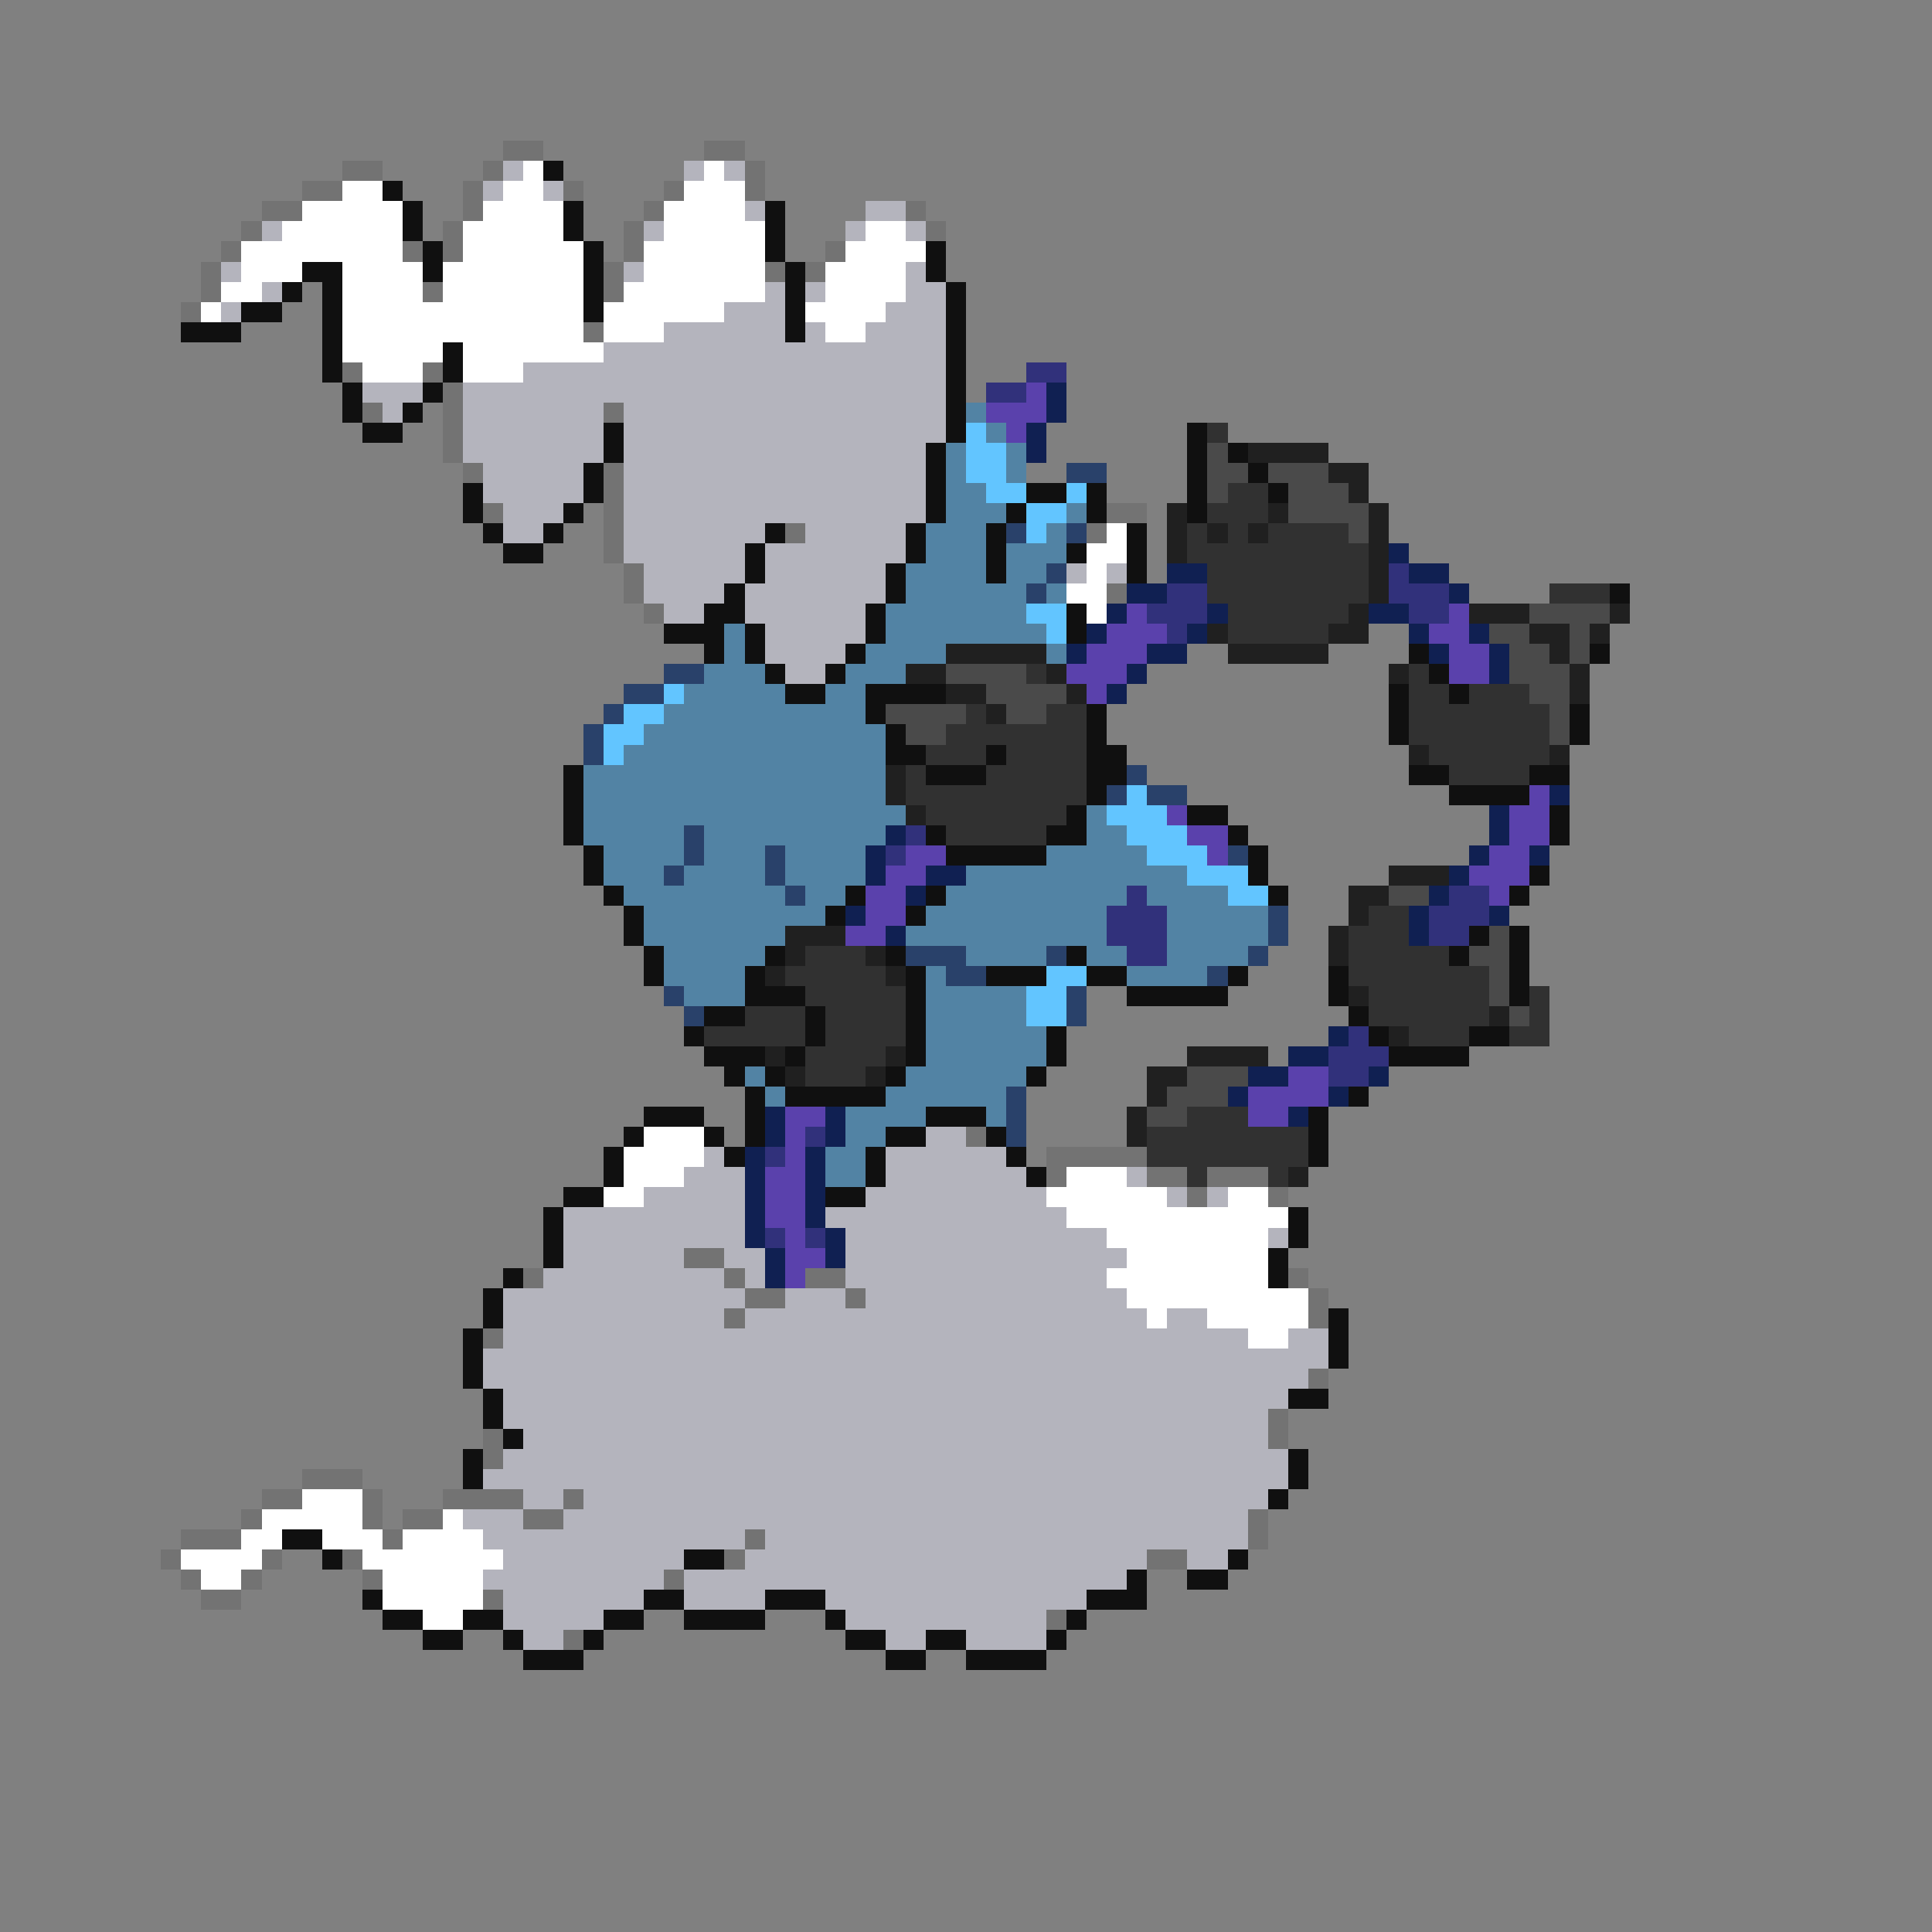 <svg xmlns="http://www.w3.org/2000/svg" viewBox="0 -0.5 96 96" shape-rendering="crispEdges">
<rect x="0" y="-0.5" width="96" height="96" fill="#808080" stroke="none"/>
<path stroke="#737373" d="M25 7h2M35 7h2M17 8h2M24 8h1M37 8h1M15 9h2M23 9h1M28 9h1M33 9h1M37 9h1M13 10h2M23 10h1M32 10h1M45 10h1M12 11h1M22 11h1M31 11h1M46 11h1M11 12h1M20 12h1M22 12h1M31 12h1M41 12h1M10 13h1M30 13h1M38 13h1M40 13h1M10 14h1M21 14h1M30 14h1M9 15h1M29 16h1M17 18h1M21 18h1M22 19h1M18 20h1M22 20h1M30 20h1M22 21h1M22 22h1M23 23h1M30 23h1M30 24h1M24 25h1M30 25h1M55 25h2M30 26h1M39 26h1M54 26h1M30 27h1M31 28h1M31 29h1M55 29h1M32 30h1M48 56h1M52 57h5M52 58h1M57 58h2M60 58h3M59 59h1M63 59h1M34 62h2M26 63h1M36 63h1M40 63h2M64 63h1M37 64h2M42 64h1M65 64h1M36 65h1M65 65h1M24 66h1M65 68h1M63 70h1M24 71h1M63 71h1M24 72h1M15 73h3M13 74h2M18 74h1M22 74h4M28 74h1M12 75h1M18 75h1M20 75h2M26 75h2M62 75h1M9 76h3M19 76h1M37 76h1M62 76h1M8 77h1M13 77h1M17 77h1M36 77h1M57 77h2M9 78h1M12 78h1M18 78h1M33 78h1M10 79h2M24 79h1M52 80h1M28 81h1" />
<path stroke="#b4b4bd" d="M25 8h1M34 8h1M36 8h1M24 9h1M27 9h1M37 10h1M43 10h2M13 11h1M32 11h1M42 11h1M45 11h1M11 13h1M31 13h1M45 13h1M13 14h1M38 14h1M40 14h1M45 14h2M11 15h1M36 15h3M44 15h3M33 16h6M40 16h1M43 16h4M30 17h17M26 18h21M18 19h3M23 19h24M19 20h1M23 20h7M31 20h16M23 21h7M31 21h16M23 22h7M31 22h15M24 23h5M31 23h15M24 24h5M31 24h15M25 25h3M31 25h15M25 26h2M31 26h7M40 26h5M31 27h6M38 27h7M32 28h5M38 28h6M53 28h1M55 28h1M32 29h4M37 29h7M33 30h2M37 30h6M38 31h5M38 32h4M39 33h2M46 56h2M35 57h1M44 57h6M34 58h3M44 58h7M56 58h1M32 59h5M43 59h9M58 59h1M60 59h1M28 60h9M41 60h12M28 61h9M42 61h13M63 61h1M28 62h6M36 62h2M42 62h14M27 63h9M37 63h1M42 63h13M25 64h12M39 64h3M43 64h13M25 65h11M37 65h20M58 65h2M25 66h37M64 66h2M24 67h42M24 68h41M25 69h39M25 70h38M26 71h37M25 72h39M24 73h40M26 74h2M29 74h34M23 75h3M28 75h34M24 76h13M38 76h24M25 77h9M37 77h20M59 77h2M24 78h9M34 78h22M25 79h7M34 79h4M41 79h13M25 80h5M42 80h10M26 81h2M44 81h2M48 81h4" />
<path stroke="#ffffff" d="M26 8h1M35 8h1M17 9h2M25 9h2M34 9h3M15 10h5M24 10h4M33 10h4M14 11h6M23 11h5M33 11h5M43 11h2M12 12h8M23 12h6M32 12h6M42 12h4M12 13h3M17 13h4M22 13h7M32 13h6M41 13h4M11 14h2M17 14h4M22 14h7M31 14h7M41 14h4M10 15h1M17 15h12M30 15h6M40 15h4M17 16h12M30 16h3M41 16h2M17 17h5M23 17h7M18 18h3M23 18h3M55 26h1M54 27h2M54 28h1M53 29h2M54 30h1M32 56h3M31 57h4M31 58h3M53 58h3M30 59h2M52 59h6M61 59h2M53 60h11M55 61h8M56 62h7M55 63h8M56 64h9M57 65h1M60 65h5M62 66h2M15 74h3M13 75h5M22 75h1M12 76h2M16 76h3M20 76h4M9 77h4M18 77h7M10 78h2M19 78h5M19 79h5M21 80h2" />
<path stroke="#101010" d="M27 8h1M19 9h1M20 10h1M28 10h1M38 10h1M20 11h1M28 11h1M38 11h1M21 12h1M29 12h1M38 12h1M46 12h1M15 13h2M21 13h1M29 13h1M39 13h1M46 13h1M14 14h1M16 14h1M29 14h1M39 14h1M47 14h1M12 15h2M16 15h1M29 15h1M39 15h1M47 15h1M9 16h3M16 16h1M39 16h1M47 16h1M16 17h1M22 17h1M47 17h1M16 18h1M22 18h1M47 18h1M17 19h1M21 19h1M47 19h1M17 20h1M20 20h1M47 20h1M18 21h2M30 21h1M47 21h1M59 21h1M30 22h1M46 22h1M59 22h1M61 22h1M29 23h1M46 23h1M59 23h1M62 23h1M23 24h1M29 24h1M46 24h1M51 24h2M54 24h1M59 24h1M63 24h1M23 25h1M28 25h1M46 25h1M50 25h1M54 25h1M59 25h1M24 26h1M27 26h1M38 26h1M45 26h1M49 26h1M56 26h1M25 27h2M37 27h1M45 27h1M49 27h1M53 27h1M56 27h1M37 28h1M44 28h1M49 28h1M56 28h1M36 29h1M44 29h1M80 29h1M35 30h2M43 30h1M53 30h1M33 31h3M37 31h1M43 31h1M53 31h1M35 32h1M37 32h1M42 32h1M70 32h1M79 32h1M38 33h1M41 33h1M71 33h1M39 34h2M43 34h4M69 34h1M72 34h1M43 35h1M54 35h1M69 35h1M78 35h1M44 36h1M54 36h1M69 36h1M78 36h1M44 37h2M49 37h1M54 37h2M28 38h1M46 38h3M54 38h2M70 38h2M76 38h2M28 39h1M54 39h1M72 39h4M28 40h1M53 40h1M59 40h2M77 40h1M28 41h1M46 41h1M52 41h2M61 41h1M77 41h1M29 42h1M47 42h5M62 42h1M29 43h1M62 43h1M76 43h1M30 44h1M42 44h1M46 44h1M63 44h1M75 44h1M31 45h1M41 45h1M45 45h1M31 46h1M73 46h1M75 46h1M32 47h1M38 47h1M44 47h1M53 47h1M72 47h1M75 47h1M32 48h1M37 48h1M45 48h1M49 48h3M54 48h2M61 48h1M66 48h1M75 48h1M37 49h3M45 49h1M56 49h5M66 49h1M75 49h1M35 50h2M40 50h1M45 50h1M67 50h1M34 51h1M40 51h1M45 51h1M52 51h1M68 51h1M73 51h2M35 52h3M39 52h1M45 52h1M52 52h1M69 52h4M36 53h1M38 53h1M44 53h1M51 53h1M37 54h1M39 54h5M67 54h1M32 55h3M37 55h1M46 55h3M65 55h1M31 56h1M35 56h1M37 56h1M44 56h2M49 56h1M65 56h1M30 57h1M36 57h1M43 57h1M50 57h1M65 57h1M30 58h1M43 58h1M51 58h1M28 59h2M41 59h2M27 60h1M64 60h1M27 61h1M64 61h1M27 62h1M63 62h1M25 63h1M63 63h1M24 64h1M24 65h1M66 65h1M23 66h1M66 66h1M23 67h1M66 67h1M23 68h1M24 69h1M64 69h2M24 70h1M25 71h1M23 72h1M64 72h1M23 73h1M64 73h1M63 74h1M14 76h2M16 77h1M34 77h2M61 77h1M56 78h1M59 78h2M18 79h1M32 79h2M38 79h3M54 79h3M19 80h2M23 80h2M30 80h2M34 80h4M41 80h1M53 80h1M21 81h2M25 81h1M29 81h1M42 81h2M46 81h2M52 81h1M26 82h3M44 82h2M48 82h4" />
<path stroke="#31317b" d="M51 18h2M49 19h2M69 28h1M58 29h2M69 29h3M57 30h3M70 30h2M58 31h1M45 41h1M44 42h1M56 44h1M72 44h2M55 45h3M71 45h3M55 46h3M71 46h2M56 47h2M67 51h1M66 52h3M66 53h2M40 56h1M38 57h1M38 61h1M40 61h1" />
<path stroke="#5a41ac" d="M51 19h1M49 20h3M50 21h1M56 30h1M72 30h1M55 31h3M71 31h2M54 32h3M72 32h2M53 33h3M72 33h2M54 34h1M76 39h1M58 40h1M75 40h2M59 41h2M75 41h2M45 42h2M60 42h1M74 42h2M44 43h2M73 43h3M43 44h2M74 44h1M43 45h2M42 46h2M64 53h2M62 54h4M39 55h2M62 55h2M39 56h1M39 57h1M38 58h2M38 59h2M38 60h2M39 61h1M39 62h2M39 63h1" />
<path stroke="#102052" d="M52 19h1M52 20h1M51 21h1M51 22h1M69 27h1M58 28h2M70 28h2M56 29h2M72 29h1M55 30h1M60 30h1M68 30h2M54 31h1M59 31h1M70 31h1M73 31h1M53 32h1M57 32h2M71 32h1M74 32h1M56 33h1M74 33h1M55 34h1M77 39h1M74 40h1M44 41h1M74 41h1M43 42h1M73 42h1M76 42h1M43 43h1M46 43h2M72 43h1M45 44h1M71 44h1M42 45h1M70 45h1M74 45h1M44 46h1M70 46h1M66 51h1M64 52h2M62 53h2M68 53h1M61 54h1M66 54h1M38 55h1M41 55h1M64 55h1M38 56h1M41 56h1M37 57h1M40 57h1M37 58h1M40 58h1M37 59h1M40 59h1M37 60h1M40 60h1M37 61h1M41 61h1M38 62h1M41 62h1M38 63h1" />
<path stroke="#5283a4" d="M48 20h1M49 21h1M47 22h1M50 22h1M47 23h1M50 23h1M47 24h2M47 25h3M53 25h1M46 26h3M52 26h1M46 27h3M50 27h3M45 28h4M50 28h2M45 29h6M52 29h1M44 30h7M36 31h1M44 31h8M36 32h1M43 32h4M52 32h1M35 33h3M42 33h3M34 34h5M41 34h2M33 35h10M32 36h12M31 37h13M29 38h15M29 39h15M29 40h16M54 40h1M29 41h5M35 41h9M54 41h2M30 42h4M35 42h3M39 42h4M52 42h5M30 43h3M34 43h4M39 43h4M48 43h11M31 44h8M40 44h2M47 44h9M57 44h4M32 45h9M46 45h9M58 45h5M32 46h7M45 46h10M58 46h5M33 47h5M48 47h4M54 47h2M58 47h4M33 48h4M46 48h1M56 48h4M34 49h3M46 49h5M46 50h5M46 51h6M46 52h6M37 53h1M45 53h6M38 54h1M44 54h6M42 55h4M49 55h1M42 56h2M41 57h2M41 58h2" />
<path stroke="#62c5ff" d="M48 21h1M48 22h2M48 23h2M49 24h2M53 24h1M51 25h2M51 26h1M51 30h2M52 31h1M33 34h1M31 35h2M30 36h2M30 37h1M56 39h1M55 40h3M56 41h3M57 42h3M59 43h3M61 44h2M52 48h2M51 49h2M51 50h2" />
<path stroke="#313131" d="M60 21h1M61 24h2M60 25h3M59 26h1M61 26h1M63 26h4M59 27h9M60 28h8M60 29h8M77 29h3M61 30h6M61 31h5M51 33h1M70 33h1M70 34h2M73 34h3M48 35h1M52 35h2M70 35h7M47 36h7M70 36h7M46 37h3M50 37h4M71 37h6M45 38h1M49 38h5M72 38h4M45 39h9M46 40h7M47 41h5M68 45h2M67 46h3M40 47h3M67 47h5M39 48h5M67 48h7M40 49h5M68 49h6M76 49h1M37 50h3M41 50h4M68 50h6M76 50h1M35 51h5M41 51h4M70 51h3M75 51h2M40 52h4M40 53h3M59 55h3M57 56h8M57 57h8M59 58h1M63 58h1" />
<path stroke="#4a4a4a" d="M60 22h1M60 23h2M63 23h3M60 24h1M64 24h3M64 25h4M67 26h1M76 30h4M74 31h2M78 31h1M75 32h2M78 32h1M47 33h4M75 33h3M49 34h4M76 34h2M44 35h4M50 35h2M77 35h1M45 36h2M77 36h1M69 44h2M74 46h1M73 47h2M74 48h1M74 49h1M75 50h1M59 53h3M58 54h3M57 55h2" />
<path stroke="#202020" d="M62 22h4M66 23h2M67 24h1M58 25h1M63 25h1M68 25h1M58 26h1M60 26h1M62 26h1M68 26h1M58 27h1M68 27h1M68 28h1M68 29h1M67 30h1M73 30h3M80 30h1M60 31h1M66 31h2M76 31h2M79 31h1M47 32h5M61 32h5M77 32h1M45 33h2M52 33h1M69 33h1M78 33h1M47 34h2M53 34h1M78 34h1M49 35h1M70 37h1M77 37h1M44 38h1M44 39h1M45 40h1M69 43h3M67 44h2M67 45h1M39 46h3M66 46h1M39 47h1M43 47h1M66 47h1M38 48h1M44 48h1M67 49h1M74 50h1M69 51h1M38 52h1M44 52h1M59 52h4M39 53h1M43 53h1M57 53h2M57 54h1M56 55h1M56 56h1M64 58h1" />
<path stroke="#29416a" d="M53 23h2M50 26h1M53 26h1M52 28h1M51 29h1M33 33h2M31 34h2M30 35h1M29 36h1M29 37h1M56 38h1M55 39h1M57 39h2M34 41h1M34 42h1M38 42h1M61 42h1M33 43h1M38 43h1M39 44h1M63 45h1M63 46h1M45 47h3M52 47h1M62 47h1M47 48h2M60 48h1M33 49h1M53 49h1M34 50h1M53 50h1M50 54h1M50 55h1M50 56h1" />
</svg>